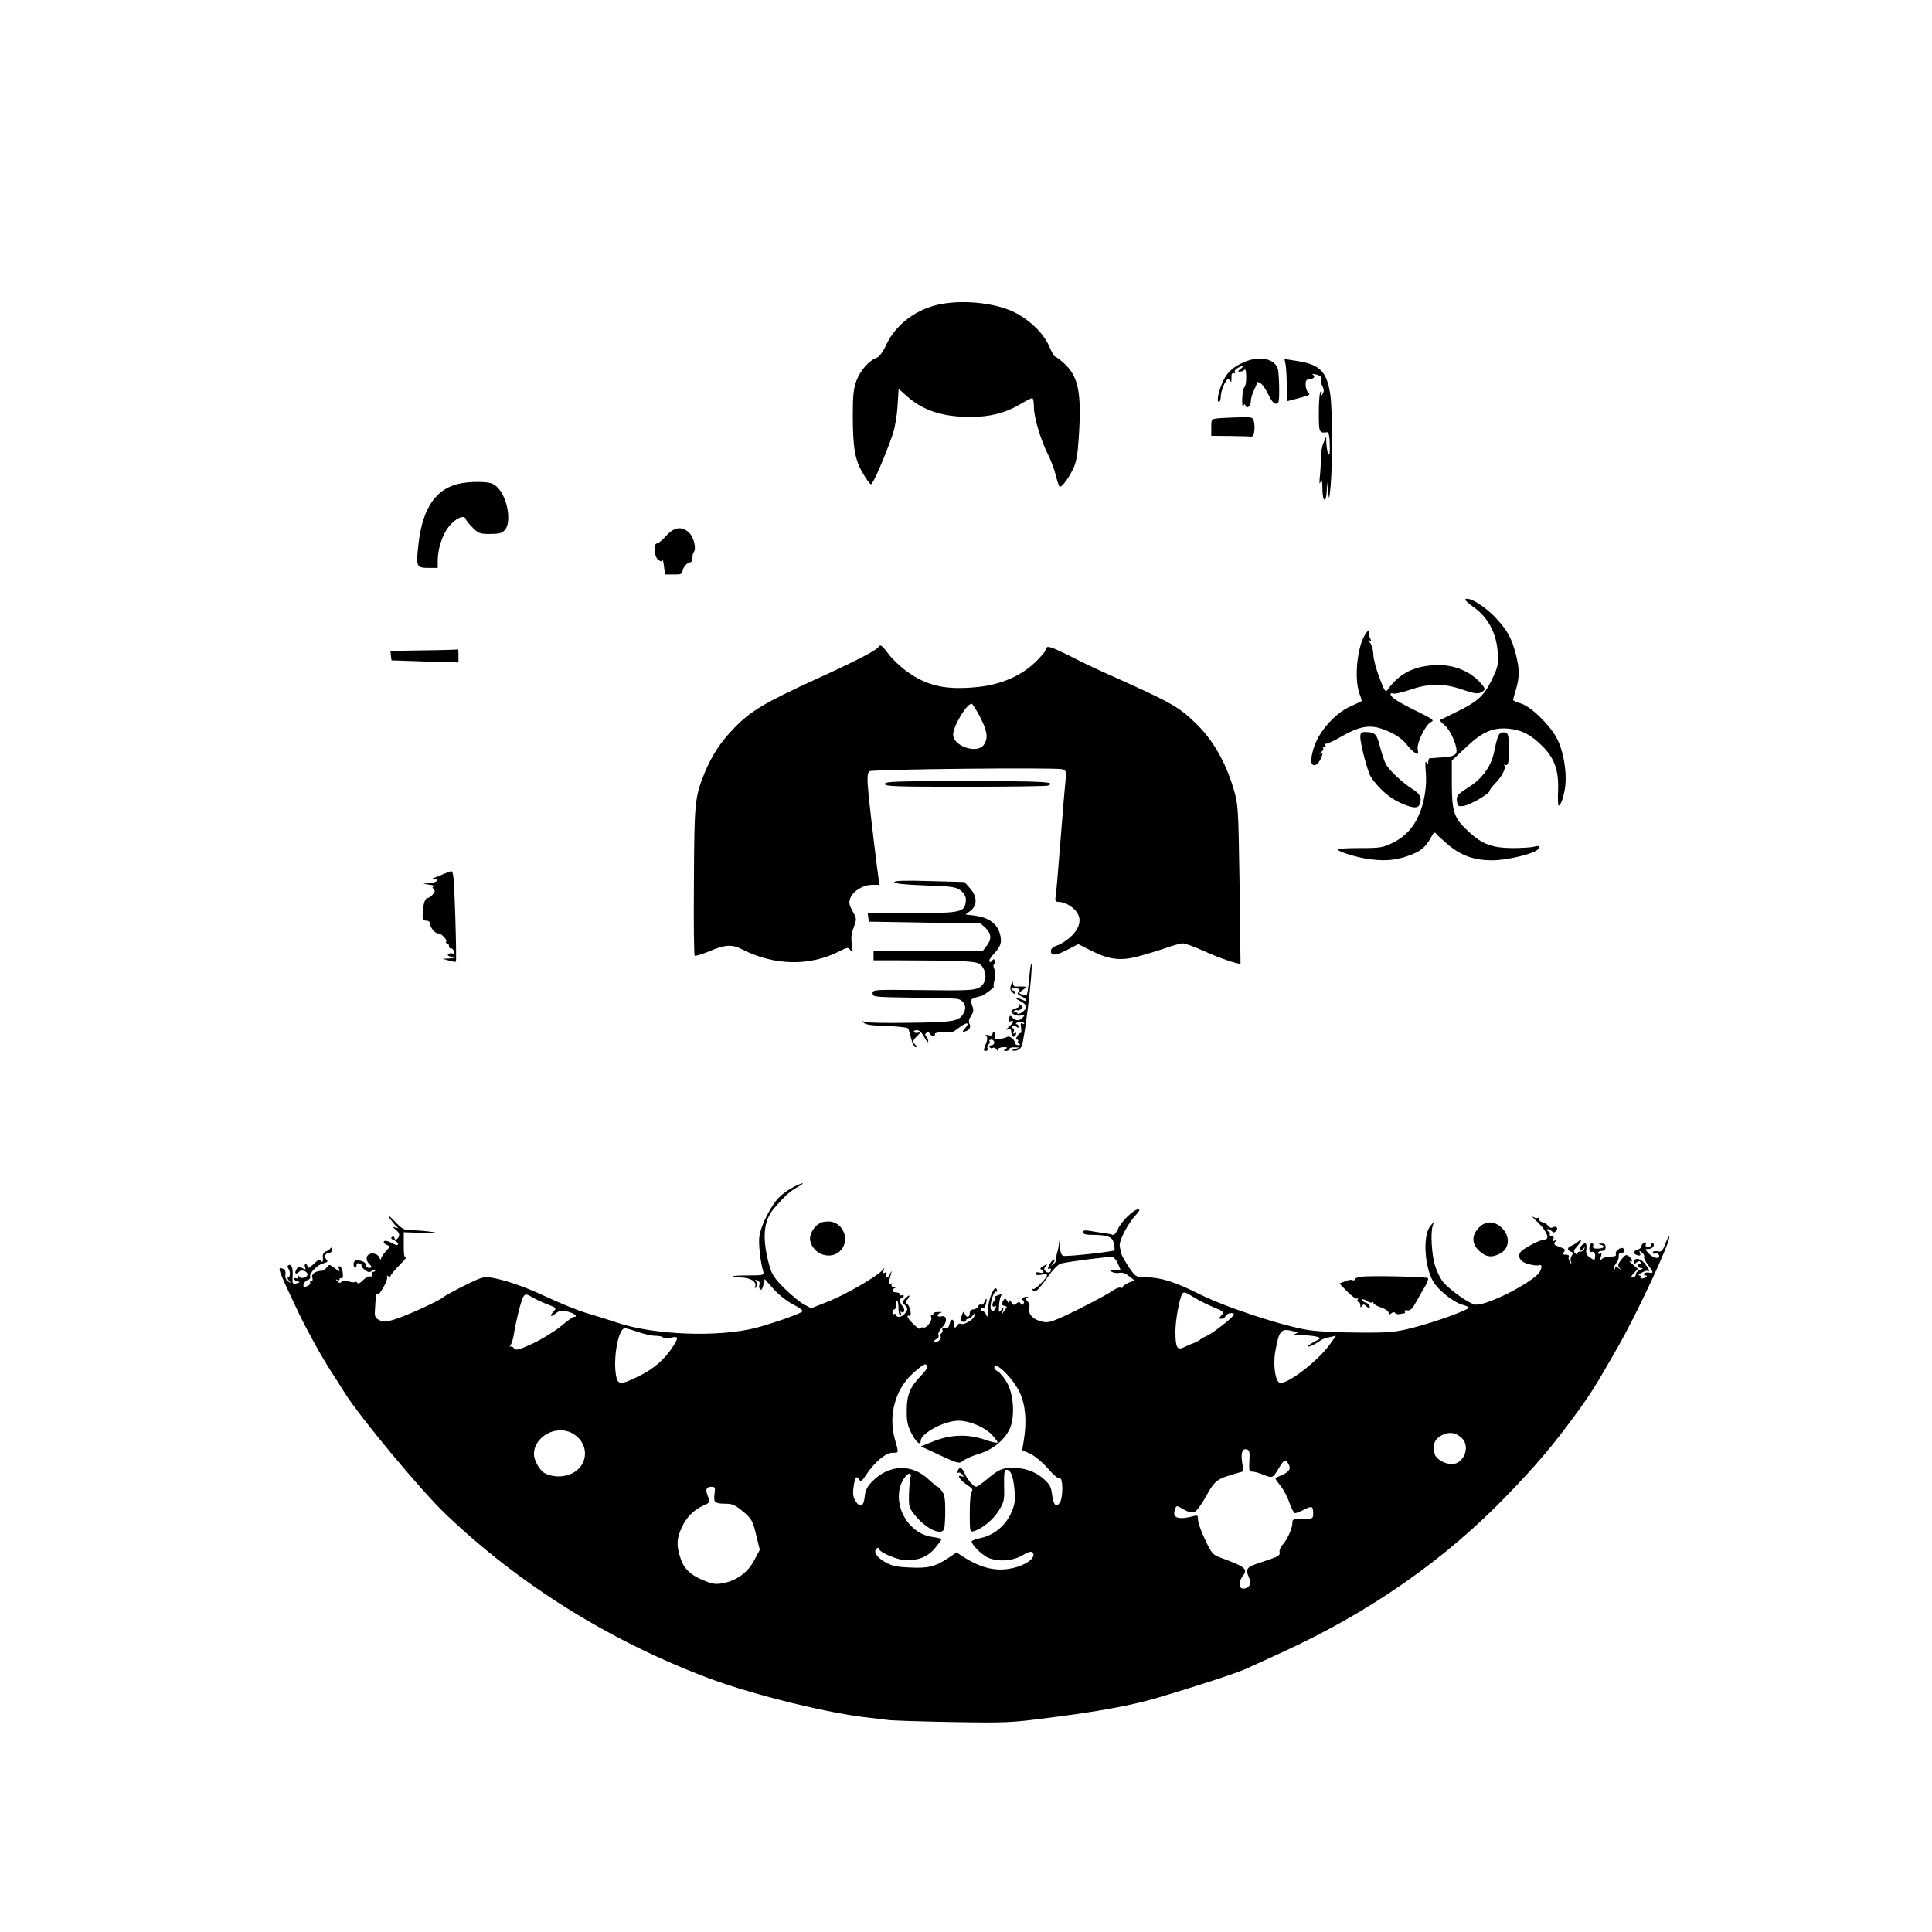 <?xml version="1.0" standalone="no"?>
<!DOCTYPE svg PUBLIC "-//W3C//DTD SVG 20010904//EN"
 "http://www.w3.org/TR/2001/REC-SVG-20010904/DTD/svg10.dtd">
<svg version="1.0" xmlns="http://www.w3.org/2000/svg"
 width="1024pt" height="1024pt" viewBox="0 0 1024 1024"
 preserveAspectRatio="xMidYMid meet">
<g transform="translate(0,1024) scale(0.1,-0.1)"
fill="#000000" stroke="none">
<path d="M4985 8628 c-126 -24 -237 -107 -287 -214 -17 -37 -38 -66 -49 -69
-40 -13 -88 -66 -109 -121 -16 -45 -20 -78 -20 -182 0 -174 11 -239 52 -308
18 -32 38 -59 44 -61 9 -3 71 137 115 263 12 34 23 99 26 151 l6 92 46 -41
c83 -74 189 -108 334 -108 103 0 185 21 260 65 32 19 63 35 68 35 5 0 9 -22 9
-49 0 -53 36 -174 75 -251 14 -27 32 -75 40 -106 8 -32 17 -60 21 -63 8 -8 42
35 70 90 18 37 25 72 31 161 17 243 0 332 -77 402 -22 20 -44 36 -48 36 -5 0
-18 24 -31 54 -25 60 -88 126 -162 169 -98 58 -277 81 -414 55z"/>
<path d="M6590 8319 c-58 -26 -87 -54 -110 -104 -22 -51 -33 -105 -20 -105 6
0 10 11 10 25 0 32 26 95 39 95 5 0 12 -6 14 -12 3 -7 4 1 4 17 -1 20 2 29 11
27 8 -1 11 2 7 7 -3 6 3 15 14 20 29 16 39 13 17 -4 -15 -11 -16 -15 -5 -15 8
0 19 4 25 10 6 6 9 -8 9 -38 1 -26 -4 -50 -9 -54 -5 -3 -11 -30 -12 -59 -1
-29 1 -47 6 -40 6 11 8 11 12 0 7 -20 28 0 28 27 0 14 8 39 17 57 9 18 16 36
15 40 -1 4 7 3 17 -3 11 -5 30 -33 43 -60 15 -32 29 -50 40 -50 16 0 18 10 18
74 0 40 -3 88 -6 105 -12 60 -99 79 -184 40z"/>
<path d="M6814 8307 c3 -16 6 -67 6 -112 l0 -82 58 15 c68 19 69 19 54 34 -7
7 -12 25 -12 40 0 21 5 28 19 28 24 0 36 16 19 24 -7 2 -4 4 7 3 30 -4 45 -16
39 -32 -3 -7 -1 -23 6 -34 8 -16 8 -26 0 -39 -11 -16 -11 -16 -6 1 3 11 2 15
-4 12 -6 -3 -10 -53 -10 -111 0 -109 1 -110 46 -105 7 1 11 -24 12 -66 1 -47
-1 -62 -8 -48 -5 11 -9 36 -10 55 l-1 35 -15 -34 c-8 -19 -14 -58 -14 -85 1
-28 -2 -71 -5 -96 -3 -32 -2 -39 4 -25 7 15 10 6 10 -37 1 -70 20 -78 23 -10
l1 47 6 -50 c6 -48 6 -47 14 35 10 117 9 402 -2 477 -18 124 -56 162 -179 180
l-64 10 6 -30z"/>
<path d="M6458 8023 c-38 -4 -38 -5 -38 -49 l0 -44 100 -1 c55 -1 106 -2 113
-3 14 -1 21 45 13 80 -6 23 -10 24 -79 22 -39 -1 -89 -3 -109 -5z"/>
<path d="M2453 7680 c-137 -21 -213 -126 -235 -324 -14 -123 -12 -126 60 -126
l42 0 0 38 c0 62 24 137 59 181 35 44 81 65 90 40 2 -8 19 -29 37 -46 29 -30
38 -33 91 -33 48 0 64 4 79 21 35 39 16 164 -34 220 -23 25 -36 31 -82 34 -30
2 -78 0 -107 -5z"/>
<path d="M3530 7399 c-19 -21 -40 -39 -47 -39 -22 0 -16 -73 7 -88 16 -10 20
-10 22 0 0 7 4 -7 7 -32 l6 -45 46 0 c36 -1 45 3 46 17 2 20 26 48 42 48 6 0
11 11 11 23 0 13 3 27 7 31 15 15 1 77 -23 101 -38 38 -81 33 -124 -16z"/>
<path d="M7766 7063 c-3 -3 18 -22 46 -42 74 -52 120 -138 126 -237 4 -69 2
-78 -32 -149 -42 -85 -75 -115 -196 -173 -41 -20 -77 -38 -79 -39 -2 -1 10
-14 27 -28 28 -24 62 -97 62 -136 0 -22 -22 -31 -85 -34 -27 -2 -53 -4 -57 -4
-5 -1 -8 -9 -8 -18 0 -15 -2 -16 -10 -3 -6 10 -7 -8 -3 -52 7 -75 -9 -169 -39
-233 -29 -65 -74 -112 -136 -142 -53 -26 -66 -28 -174 -28 -65 0 -118 -3 -118
-7 0 -10 79 -36 144 -48 94 -16 159 -12 230 14 66 23 92 45 122 100 14 25 18
28 28 15 6 -8 37 -36 68 -62 68 -54 135 -77 227 -77 66 0 186 26 229 49 32 17
28 33 -5 24 -16 -5 -68 -8 -118 -8 -107 1 -158 20 -230 86 -78 72 -89 103 -90
251 l0 127 75 70 c86 82 142 106 224 99 69 -6 121 -32 181 -93 65 -64 88 -131
83 -240 -2 -41 0 -75 3 -75 12 0 30 54 36 110 7 74 -11 180 -44 244 -36 71
-138 171 -191 187 -23 7 -42 15 -42 19 0 4 7 29 15 56 19 63 19 111 -1 187
-21 81 -43 123 -99 184 -58 66 -151 124 -169 106z"/>
<path d="M7236 6878 c-43 -68 -59 -233 -31 -313 8 -21 13 -40 12 -41 -1 -1
-27 -13 -57 -27 -64 -28 -130 -91 -171 -162 -29 -50 -47 -125 -35 -144 10 -15
32 -3 45 25 14 32 14 37 -1 29 -7 -4 -5 0 4 8 10 8 15 17 11 20 -3 4 -1 7 6 7
7 0 9 5 6 10 -4 6 -2 9 3 8 5 -2 43 16 85 40 104 59 159 65 247 25 42 -19 75
-42 93 -66 15 -20 37 -41 47 -47 18 -9 19 -8 14 17 -6 35 42 134 72 147 18 8
6 16 -80 58 -99 49 -136 73 -136 89 0 5 6 6 14 3 8 -3 48 6 90 20 99 35 181
35 280 0 59 -20 79 -23 95 -14 28 14 27 20 -11 60 -53 54 -131 85 -213 85
-123 -1 -206 -41 -269 -129 -12 -18 -16 -13 -45 62 -17 45 -32 101 -32 124 -1
24 -9 52 -18 62 -10 12 -11 16 -3 12 11 -7 12 -4 3 13 -7 12 -9 26 -6 31 3 6
4 10 1 10 -3 0 -12 -10 -20 -22z"/>
<path d="M4655 6810 c-11 -18 -128 -78 -335 -172 -266 -122 -339 -165 -425
-253 -75 -76 -122 -148 -161 -243 -51 -128 -54 -149 -56 -568 -2 -216 0 -395
4 -399 3 -4 35 6 70 20 91 39 126 42 184 12 168 -85 353 -89 509 -11 47 24 50
25 63 7 12 -16 13 -12 7 30 -5 35 -3 60 10 92 16 44 16 46 -6 85 -18 32 -21
46 -13 67 13 39 68 73 116 73 l40 0 -6 38 c-7 43 -42 335 -52 435 -9 93 -8
117 4 129 11 11 975 21 1021 11 22 -6 23 -9 18 -67 -4 -34 -16 -178 -27 -321
-11 -143 -22 -272 -25 -287 -4 -23 -1 -28 16 -28 11 0 30 -5 42 -11 80 -41 91
-105 28 -168 -21 -21 -55 -44 -75 -51 -25 -8 -36 -18 -36 -31 0 -27 28 -24 91
9 l54 28 65 -33 c96 -49 157 -57 250 -33 41 11 107 31 145 44 39 14 81 26 94
26 13 0 64 -19 113 -41 75 -35 190 -74 193 -66 0 1 -2 191 -5 422 -7 419 -7
420 -33 508 -44 145 -113 262 -204 348 -87 84 -127 106 -448 250 -66 29 -167
77 -224 107 -79 39 -107 49 -113 40 -4 -7 -8 -15 -8 -18 0 -3 -21 -28 -47 -54
-74 -75 -184 -124 -309 -137 -170 -18 -273 5 -381 85 -32 23 -74 63 -93 89
-36 48 -45 54 -55 37z m539 -369 c39 -75 45 -114 20 -149 -33 -48 -155 -10
-162 50 -5 40 70 168 98 168 4 0 24 -31 44 -69z"/>
<path d="M2247 6793 l-178 -3 3 -25 3 -25 178 -6 177 -5 0 36 c0 19 -1 34 -2
33 -2 -1 -83 -4 -181 -5z"/>
<path d="M7210 6334 c0 -38 39 -186 56 -212 37 -56 93 -107 149 -134 68 -32
100 -35 109 -12 13 35 5 54 -35 80 -56 35 -127 102 -144 135 -8 14 -21 56 -31
92 -17 68 -26 77 -81 77 -18 0 -23 -6 -23 -26z"/>
<path d="M7941 6338 c-6 -13 -15 -48 -21 -80 -16 -79 -61 -143 -138 -192 -57
-36 -63 -43 -60 -71 3 -27 6 -30 33 -27 33 3 140 65 140 80 0 5 13 23 28 38
36 36 60 81 51 96 -4 7 -3 8 4 4 16 -10 24 29 20 104 -3 59 -5 65 -25 68 -16
2 -26 -4 -32 -20z"/>
<path d="M4690 6085 c0 -13 54 -15 424 -15 233 0 431 3 440 6 51 20 -24 24
-424 24 -384 0 -440 -2 -440 -15z"/>
<path d="M2390 5622 c-8 -2 -28 -10 -45 -17 -16 -7 -37 -16 -45 -18 -11 -4
-11 -6 3 -6 33 -2 6 -21 -31 -23 -37 -1 -37 -1 8 -8 25 -4 36 -8 26 -8 -16 -2
-17 -5 -8 -14 9 -9 8 -16 -5 -30 -9 -10 -22 -18 -28 -18 -13 0 -25 -43 -25
-91 0 -22 5 -29 20 -29 13 0 20 -7 20 -18 0 -19 29 -52 42 -49 13 3 49 -33 43
-43 -3 -6 -1 -10 4 -10 6 0 11 -7 11 -15 0 -8 5 -14 11 -12 6 1 13 -6 14 -16
2 -9 -1 -15 -6 -11 -5 3 -15 2 -21 -2 -9 -6 -5 -10 12 -15 22 -6 21 -7 -10 -9
l-35 -2 34 -9 c18 -6 35 -8 37 -6 3 2 1 112 -3 244 -7 206 -10 239 -23 235z"/>
<path d="M4740 5564 c0 -7 54 -13 161 -17 139 -4 165 -8 188 -25 28 -21 36
-42 27 -76 -10 -41 -43 -46 -287 -46 l-230 0 3 -22 3 -23 297 -5 296 -5 26
-24 c31 -30 33 -59 5 -95 l-20 -26 -290 0 -289 0 0 -25 0 -25 123 0 c379 -1
425 -4 446 -25 36 -37 31 -99 -10 -120 -26 -14 -69 -16 -297 -13 -261 3 -267
3 -267 -17 0 -19 8 -20 215 -23 118 -1 225 -4 237 -7 33 -8 48 -42 32 -72 -25
-47 -49 -51 -290 -54 -123 -2 -231 0 -239 5 -12 7 -13 7 -2 -5 9 -10 45 -15
123 -17 72 -3 112 -8 114 -15 2 -7 9 -31 15 -54 6 -24 16 -43 22 -43 9 0 9 3
0 12 -17 17 -15 24 11 49 16 16 18 20 5 16 -10 -3 -20 -2 -23 3 -4 6 3 10 14
10 14 0 27 -13 40 -37 11 -21 20 -31 21 -23 0 9 -5 21 -11 27 -8 8 -7 13 2 19
7 4 14 3 17 -4 2 -7 10 -12 18 -12 9 0 12 5 9 10 -5 9 78 16 88 8 2 -2 20 10
41 26 41 31 60 28 30 -5 -13 -15 -14 -20 -4 -17 27 6 38 22 29 40 -7 13 -4 26
8 44 13 21 15 31 5 56 -10 27 -9 30 14 39 14 5 29 9 33 9 4 0 22 11 41 25 19
14 31 25 28 25 -4 0 -2 15 3 34 6 22 6 43 -1 60 -6 16 -6 26 0 26 5 0 7 7 3
16 -4 12 -7 13 -14 3 -4 -8 -11 -10 -15 -6 -4 4 4 20 18 35 43 45 50 67 38
112 -14 53 -60 87 -129 96 l-54 7 26 19 c38 28 37 77 -2 120 l-29 33 -186 5
c-132 4 -186 2 -186 -6z"/>
<path d="M5455 5057 c-4 -48 -10 -89 -14 -91 -3 -2 -15 0 -25 3 -18 7 -18 8 5
24 22 16 22 17 4 18 -11 1 -28 1 -37 0 -11 -2 -18 5 -19 16 0 14 -3 12 -10 -6
-7 -19 -6 -28 6 -40 10 -10 15 -11 15 -3 0 7 -4 12 -10 12 -5 0 -10 4 -10 9 0
4 11 6 25 3 20 -3 23 -7 14 -18 -9 -11 -5 -16 15 -25 14 -7 26 -16 26 -21 0
-5 -9 -4 -19 2 -11 5 -26 10 -33 10 -7 0 2 -8 20 -16 17 -9 32 -22 32 -30 0
-17 -44 -48 -48 -34 -2 6 -9 7 -14 4 -7 -4 -8 -2 -4 5 4 6 11 9 15 7 4 -3 13
-1 21 4 13 8 13 11 1 22 -8 7 -11 8 -8 2 4 -7 -3 -14 -18 -18 -14 -4 -25 -11
-25 -16 0 -15 31 -28 54 -22 19 5 19 4 7 -11 -16 -20 -41 -19 -57 2 -9 11 -12
10 -16 -7 -4 -15 -2 -19 8 -15 21 8 17 -6 -8 -29 -18 -15 -19 -18 -5 -14 12 4
17 0 17 -14 0 -24 16 -34 24 -14 4 10 2 13 -6 8 -8 -5 -9 -2 -5 9 3 10 2 17
-4 17 -6 0 -7 5 -4 10 5 8 11 7 21 -1 9 -7 14 -8 14 -1 0 6 -6 12 -12 14 -7 3
-2 7 10 10 12 4 25 1 29 -4 4 -7 1 -8 -7 -3 -10 6 -12 0 -8 -23 2 -17 2 -29
-2 -27 -3 2 -11 -5 -18 -16 -8 -12 -9 -19 -1 -19 5 0 8 -4 5 -9 -4 -5 0 -12 6
-14 8 -3 6 -6 -4 -6 -10 -1 -18 4 -18 10 0 17 -29 41 -41 34 -5 -4 -24 -9 -41
-12 -27 -4 -30 -2 -25 16 3 12 1 21 -4 21 -5 0 -9 -5 -9 -11 0 -7 -9 -9 -21
-6 -15 4 -19 3 -11 -5 7 -7 6 -20 -4 -44 -12 -30 -12 -34 1 -34 8 0 12 6 9 14
-3 8 0 17 5 21 6 3 9 11 6 16 -4 5 1 9 9 9 9 0 16 -7 16 -15 0 -8 -7 -15 -16
-15 -8 0 -12 -5 -9 -10 4 -6 11 -7 17 -4 6 4 14 0 19 -7 6 -10 9 -11 9 -1 0 6
12 12 28 12 21 0 24 -2 12 -10 -13 -8 -12 -10 3 -10 9 0 17 5 17 10 0 6 12 10
28 9 l27 -1 -25 -8 c-24 -8 -24 -8 -3 -9 13 -1 29 8 37 22 15 22 62 414 53
439 -2 7 -8 -26 -12 -75z"/>
<path d="M4205 3948 c-22 -11 -55 -34 -73 -52 -42 -39 -98 -147 -107 -207 -6
-39 5 -137 21 -191 5 -16 -4 -18 -82 -18 -90 0 -112 -7 -34 -11 50 -2 81 -23
73 -47 -4 -14 -3 -15 5 -2 8 10 8 18 0 27 -8 10 -7 12 6 7 10 -4 15 -13 11
-24 -3 -10 -1 -21 5 -25 6 -4 13 7 16 25 l7 31 47 -53 c28 -31 71 -65 104 -82
32 -16 53 -32 49 -37 -14 -13 -144 -59 -243 -86 -197 -52 -542 -40 -740 27
-47 16 -119 38 -160 50 -41 12 -138 51 -215 87 -121 57 -238 96 -310 104 -11
1 -33 -3 -49 -10 -53 -22 -171 -83 -186 -96 -22 -20 -200 -101 -261 -119 -43
-13 -56 -14 -78 -3 -21 10 -26 19 -24 47 4 79 7 99 13 90 4 -6 18 11 33 38 15
27 23 53 19 57 -4 5 -1 5 6 1 6 -4 12 -3 12 1 0 5 21 31 47 57 27 27 42 46 36
42 -10 -5 -13 10 -13 63 l0 70 103 -4 c79 -3 91 -2 52 5 -27 4 -74 9 -104 9
-51 1 -57 4 -100 49 -32 32 -40 38 -27 17 11 -16 27 -36 35 -43 14 -12 14 -13
-4 -8 -18 6 -17 4 3 -12 15 -12 21 -24 16 -35 -7 -19 -24 -23 -24 -6 0 5 -5 7
-12 3 -8 -5 -5 -11 10 -17 12 -6 22 -14 22 -19 0 -11 -7 -10 -40 7 -18 9 -31
11 -35 5 -3 -6 3 -14 14 -18 21 -7 20 -8 -4 -34 -14 -15 -25 -33 -26 -40 0 -7
-4 -4 -8 6 -10 27 -58 30 -66 5 -4 -11 0 -26 9 -35 20 -19 20 -24 1 -24 -8 0
-15 6 -15 14 0 15 -21 26 -49 26 -10 0 -17 -8 -17 -20 0 -11 4 -20 8 -20 4 0
8 7 8 15 0 9 6 12 15 8 9 -3 14 -8 11 -10 -3 -3 5 -14 17 -23 16 -13 26 -15
35 -8 7 6 15 8 19 4 3 -3 1 -6 -6 -6 -7 0 -11 -6 -8 -14 4 -9 0 -13 -11 -11
-9 1 -27 -8 -39 -21 -13 -14 -25 -20 -28 -14 -4 6 -10 8 -15 5 -5 -3 -19 -1
-33 4 -16 6 -28 6 -36 -2 -8 -8 -14 -8 -23 2 -10 11 -10 13 0 7 6 -4 12 -2 12
4 0 6 4 8 10 5 6 -4 9 7 7 26 -1 18 -8 34 -15 37 -8 2 -10 -2 -5 -14 6 -16 2
-15 -22 4 -28 22 -30 22 -43 5 -7 -10 -18 -18 -25 -18 -34 -1 -58 -17 -52 -36
4 -11 2 -19 -5 -19 -6 0 -9 -4 -6 -9 5 -7 -15 -21 -30 -21 -14 0 -1 30 15 35
11 3 18 11 15 18 -6 18 37 63 69 71 23 6 27 9 17 21 -14 16 -5 35 16 35 8 0
14 8 14 18 0 10 -3 13 -8 6 -4 -6 -15 -13 -25 -17 -10 -4 -17 -15 -16 -24 2
-30 -1 -39 -9 -25 -6 9 -17 5 -40 -18 -22 -20 -32 -25 -32 -15 0 8 -4 15 -10
15 -5 0 -7 -7 -3 -16 5 -14 3 -15 -15 -5 -18 9 -23 8 -32 -9 -11 -21 -1 -27
16 -10 13 13 44 2 44 -15 0 -16 -38 -26 -44 -11 -3 7 -5 7 -5 -2 -1 -7 -5 -10
-11 -7 -5 3 -10 2 -10 -4 0 -5 8 -11 18 -13 14 -3 13 -5 -6 -10 -21 -6 -23 -4
-21 36 3 45 -6 70 -22 60 -6 -3 -6 -10 -1 -17 12 -16 11 -47 -1 -47 -5 0 -3
-8 4 -17 13 -17 12 -17 -4 -4 -12 9 -17 23 -14 37 2 14 -2 25 -10 28 -37 15
-35 10 81 -235 44 -91 118 -226 169 -305 21 -32 56 -87 77 -121 77 -123 399
-510 528 -634 395 -379 879 -680 1407 -877 231 -86 642 -187 850 -207 33 -4
74 -9 90 -11 17 -3 167 -8 335 -11 289 -5 316 -4 515 22 265 33 441 66 575
105 212 63 424 132 474 155 28 13 112 51 186 85 469 214 870 493 1205 842 153
159 236 258 350 413 87 119 107 151 224 355 104 179 292 583 278 596 -2 2 -12
-15 -21 -39 -14 -38 -20 -44 -41 -39 -14 2 -25 0 -25 -7 0 -5 6 -8 14 -5 7 3
16 -1 19 -8 9 -24 -30 -18 -54 8 -22 24 -22 24 -2 24 12 0 23 7 27 15 3 8 1
15 -4 15 -6 0 -10 -4 -10 -10 0 -5 -7 -10 -16 -10 -10 0 -14 6 -11 14 4 10 1
13 -9 9 -7 -3 -14 -11 -14 -18 0 -7 -9 -15 -20 -18 -25 -7 -26 -23 -1 -30 15
-4 18 -1 13 12 -5 14 -4 14 11 2 9 -7 14 -17 11 -22 -3 -5 6 -24 20 -42 31
-41 32 -47 6 -42 -11 2 -22 0 -25 -6 -4 -5 -1 -9 6 -9 16 0 3 -13 -16 -16 -8
-1 -13 2 -9 7 3 5 -1 9 -8 9 -7 1 -2 7 12 14 14 8 28 12 32 10 16 -10 7 12
-15 40 -23 29 -57 32 -57 5 0 -9 4 -9 14 0 10 8 16 9 21 1 3 -5 1 -10 -4 -10
-19 0 -12 -20 7 -21 13 0 12 -2 -5 -9 -13 -5 -23 -16 -23 -25 0 -8 -7 -15 -15
-15 -13 0 -11 5 5 22 l21 23 -28 24 c-15 13 -22 20 -15 17 18 -10 15 9 -4 25
-14 12 -20 9 -40 -16 -19 -24 -21 -32 -11 -45 11 -13 10 -13 -5 -1 -14 11 -18
11 -18 1 0 -8 -3 -11 -6 -8 -3 4 1 17 10 30 15 22 16 27 16 48 0 6 7 10 15 10
15 0 20 12 9 23 -11 11 -46 -14 -40 -29 4 -10 -3 -14 -27 -14 -18 0 -39 -6
-46 -12 -11 -11 -12 -9 -6 11 5 16 4 21 -4 17 -6 -4 -11 -2 -11 3 0 6 9 11 20
11 13 0 20 7 20 20 0 14 -6 20 -22 19 -17 -1 -19 -2 -5 -6 28 -7 20 -20 -14
-21 -23 0 -29 3 -25 14 3 8 0 14 -7 14 -7 0 -13 -11 -13 -24 -1 -18 3 -24 15
-21 15 3 20 -16 12 -43 -1 -1 -11 4 -24 13 -18 12 -23 22 -19 45 2 17 0 30 -6
30 -14 0 -36 -29 -28 -37 4 -4 12 -1 17 7 9 13 10 13 6 0 -2 -8 -12 -14 -21
-14 -9 1 -16 -3 -16 -9 0 -7 -4 -7 -12 1 -9 9 -7 17 10 35 26 28 29 47 5 25
-10 -8 -26 -18 -35 -21 -22 -8 -23 -23 -2 -31 12 -5 14 -9 5 -20 -6 -7 -9 -22
-5 -32 5 -18 5 -18 -6 -1 -6 9 -8 22 -5 27 3 6 -4 10 -16 10 -17 0 -19 3 -10
14 10 12 6 17 -23 27 -30 11 -33 15 -23 28 10 12 9 13 -2 6 -11 -6 -13 -4 -8
8 4 11 1 17 -9 17 -8 0 -13 4 -10 9 4 5 0 11 -6 14 -7 2 -10 7 -7 11 4 4 13 1
21 -7 11 -11 16 -12 26 -1 14 15 -1 29 -20 18 -6 -4 -16 0 -22 8 -6 9 -20 18
-31 20 -11 2 -19 10 -17 17 1 7 -2 9 -8 6 -6 -4 -21 1 -33 11 -12 10 2 -4 31
-32 52 -50 69 -94 37 -94 -21 0 -108 -45 -124 -64 -21 -25 -4 -55 41 -66 22
-6 46 -9 54 -6 23 9 16 -28 -8 -51 -79 -70 -286 -169 -332 -157 -38 9 -142 85
-171 124 -14 19 -32 58 -40 85 -17 59 -23 169 -12 205 l8 25 -19 -22 c-45 -52
-31 -238 24 -310 33 -44 111 -102 147 -109 15 -4 29 -10 32 -14 6 -10 -174
-76 -295 -107 -95 -24 -122 -27 -280 -26 -96 0 -215 5 -265 12 -128 17 -442
119 -588 192 -130 65 -205 89 -283 89 -47 0 -54 3 -76 33 -25 32 -59 92 -58
102 0 3 -2 15 -5 28 -7 26 41 120 84 166 22 24 25 31 13 31 -24 0 -92 -67
-108 -107 -8 -18 -19 -30 -27 -28 -6 3 -25 7 -42 9 -16 2 -49 7 -72 11 -33 6
-43 4 -43 -6 0 -10 15 -14 53 -14 81 -1 103 -10 111 -46 3 -18 5 -34 3 -36 -8
-7 -258 -35 -272 -29 -10 3 -16 21 -17 53 -1 39 -2 42 -5 13 -2 -19 -7 -42
-10 -50 -3 -8 -5 -22 -4 -31 1 -9 -6 -22 -16 -29 -15 -12 -16 -12 -5 0 16 19
16 35 -1 18 -17 -17 -30 -51 -17 -43 6 3 10 2 10 -3 0 -17 -13 -22 -27 -11
-11 10 -11 15 -1 27 12 14 10 14 -12 2 -15 -8 -20 -15 -12 -18 6 -2 12 -8 12
-14 0 -5 -9 -6 -20 -3 -12 4 -20 2 -20 -6 0 -7 10 -9 30 -5 17 3 30 2 30 -2 0
-15 -67 -82 -75 -74 -4 4 -5 1 -1 -6 11 -18 27 -3 82 74 24 34 54 64 67 67 42
11 258 38 273 35 9 -2 22 -18 29 -35 l14 -33 -32 0 c-27 -1 -29 -2 -14 -11 10
-6 28 -8 41 -5 14 3 32 -3 50 -18 l29 -22 -32 -13 c-17 -8 -31 -18 -31 -23 0
-5 -5 -6 -10 -3 -6 3 -22 -2 -38 -13 -41 -29 -230 -126 -294 -152 -51 -21 -62
-22 -98 -11 -42 12 -65 45 -54 75 3 7 -2 21 -11 30 -11 11 -12 16 -4 16 7 0
10 2 7 5 -3 3 -13 2 -22 -1 -13 -5 -14 -9 -6 -14 7 -4 9 -13 5 -20 -6 -9 -9
-9 -15 1 -7 10 -11 10 -23 0 -13 -10 -17 -9 -26 6 -8 14 -11 15 -11 3 0 -11
-3 -10 -11 4 -9 15 -13 16 -20 5 -13 -20 -11 -27 7 -31 13 -3 13 -5 -1 -23
l-15 -20 6 20 c5 19 5 19 -9 2 -13 -16 -14 -14 -12 21 1 22 6 45 10 52 6 10 4
12 -9 7 -10 -4 -20 -7 -22 -7 -3 0 -3 -4 1 -9 3 -5 1 -12 -5 -16 -5 -3 -10
-13 -10 -21 0 -9 5 -12 11 -8 7 4 10 1 7 -6 -8 -25 -28 -23 -28 3 0 34 20 88
31 81 5 -3 6 3 2 12 -11 29 -46 -54 -47 -109 0 -35 -2 -43 -8 -28 -4 12 -12
21 -18 21 -5 0 -10 5 -10 11 0 5 4 8 9 5 5 -3 11 4 15 17 9 33 6 45 -5 19 -5
-13 -13 -20 -19 -17 -6 3 -13 -1 -16 -9 -3 -9 -15 -16 -25 -16 -12 0 -19 -7
-19 -20 0 -24 -18 -26 -27 -3 -5 14 -8 13 -14 -6 -12 -31 -11 -34 6 -37 8 -1
15 2 15 7 0 5 5 9 11 9 7 0 18 8 25 18 12 16 13 15 8 -3 -6 -22 -57 -50 -73
-41 -5 4 -14 -2 -20 -11 -6 -11 -11 -13 -12 -5 -1 6 -2 16 -3 21 -3 23 -16 21
-22 -2 -3 -15 -9 -26 -13 -25 -19 2 -31 -3 -26 -11 3 -5 1 -12 -4 -16 -6 -3
-8 -12 -5 -20 3 -7 -4 -18 -15 -25 -12 -6 -21 -7 -21 -1 0 5 7 11 15 15 8 3
12 12 9 20 -3 9 5 26 19 40 30 30 27 67 -4 59 -10 -3 -19 -1 -19 5 0 6 8 13
18 15 9 2 3 4 -15 3 -17 0 -29 -4 -26 -8 2 -5 -1 -8 -7 -8 -6 0 -8 -5 -5 -10
10 -16 -24 -62 -40 -56 -8 3 -15 0 -17 -6 -4 -11 -68 50 -68 64 0 5 4 7 9 4
15 -10 7 48 -9 61 -12 9 -13 14 -2 24 6 7 12 17 12 21 0 4 -9 -1 -20 -12 -19
-19 -19 -22 -5 -36 18 -19 18 -24 1 -46 -14 -20 -46 -24 -46 -7 0 5 -4 7 -10
4 -5 -3 -10 1 -10 9 0 9 5 16 10 16 6 0 10 12 10 27 0 14 3 24 6 20 3 -3 6
-22 6 -41 0 -20 4 -36 10 -36 5 0 6 5 2 12 -4 6 -3 8 4 4 16 -10 21 17 5 32
-15 16 -17 42 -3 42 6 0 10 5 10 11 0 5 -4 7 -10 4 -5 -3 -10 -1 -10 4 0 6 -9
11 -20 11 -22 0 -27 15 -7 23 7 3 4 6 -6 6 -11 1 -15 6 -11 13 5 7 3 8 -6 3
-13 -8 -12 0 5 62 3 10 -1 5 -9 -12 -13 -25 -22 -21 -17 8 1 5 -4 5 -10 1 -9
-5 -10 -2 -6 12 6 17 6 17 -6 2 -25 -31 -190 -127 -284 -165 l-94 -37 -37 20
c-20 10 -66 48 -103 84 -56 56 -68 74 -82 125 -39 143 -31 236 27 302 57 66
82 88 121 110 50 28 34 29 -20 1z m2126 -586 c24 -15 70 -38 102 -51 55 -23
57 -24 41 -42 -16 -18 -16 -19 0 -19 9 0 19 7 22 15 6 15 44 22 44 8 -1 -13
-108 -97 -143 -113 -18 -8 -34 -18 -37 -21 -4 -5 -33 -19 -50 -24 -3 -1 -18
-8 -33 -15 -38 -19 -47 -4 -47 84 0 58 21 174 36 198 8 13 18 10 65 -20z
m-3506 0 c17 -10 52 -26 78 -36 45 -17 47 -19 33 -35 -25 -27 -19 -35 9 -13
21 17 31 18 65 10 35 -9 56 -28 31 -28 -5 0 -36 -22 -69 -50 -33 -27 -100 -68
-148 -91 -77 -35 -90 -38 -100 -25 -6 9 -15 12 -20 8 -4 -4 -3 0 2 8 6 8 14
35 18 60 9 60 36 171 48 193 11 21 16 21 53 -1z m558 -182 c31 -11 72 -20 91
-20 19 0 37 -4 40 -9 3 -5 21 -5 41 -1 42 9 43 2 11 -48 -41 -65 -102 -118
-178 -155 -101 -50 -115 -49 -124 9 -14 97 15 244 48 244 8 0 39 -9 71 -20z
m3476 3 c23 -6 23 -7 5 -13 -11 -4 4 -7 36 -7 30 0 66 -4 80 -8 23 -7 23 -8
-14 -27 -21 -11 -36 -22 -33 -24 5 -5 38 11 67 32 8 6 30 14 48 17 l33 7 -33
-46 c-60 -84 -213 -204 -261 -204 -26 0 -41 89 -28 165 21 117 30 127 100 108z
m-1944 -184 c4 -5 -11 -29 -34 -51 -57 -59 -75 -100 -75 -183 -1 -56 4 -80 24
-120 25 -49 50 -70 50 -42 0 40 125 107 200 107 57 0 134 -32 174 -71 21 -22
36 -42 33 -45 -3 -3 -33 3 -66 15 -90 31 -181 28 -270 -7 l-70 -28 101 -47
c98 -45 101 -46 123 -29 13 10 51 27 86 37 82 25 151 89 169 155 19 69 8 170
-24 224 -15 25 -35 50 -46 56 -11 6 -20 15 -20 20 0 43 100 -55 136 -133 30
-67 37 -152 20 -253 l-8 -50 42 -19 c24 -11 64 -44 93 -77 29 -34 56 -57 64
-54 18 7 18 -104 0 -129 -20 -27 -33 -12 -41 44 -5 42 -13 55 -46 84 -46 39
-98 57 -164 57 -54 0 -74 -9 -137 -62 -25 -21 -50 -38 -55 -38 -14 0 -48 39
-62 73 -13 30 -27 35 -36 11 -3 -8 -2 -13 3 -10 5 3 14 -1 21 -9 11 -13 10
-14 -4 -9 -29 11 -7 -24 31 -47 24 -15 31 -25 24 -32 -7 -7 -11 -54 -11 -115
0 -102 0 -103 23 -97 43 13 102 61 131 109 28 45 30 55 28 132 -1 67 1 84 13
84 22 0 36 -35 42 -108 5 -56 2 -76 -17 -119 -29 -67 -90 -119 -159 -134 -28
-6 -51 -14 -51 -19 0 -18 56 -73 87 -86 54 -23 130 -18 181 12 31 18 47 23 54
16 21 -21 -17 -57 -81 -77 -97 -29 -182 -13 -289 56 l-32 21 -46 -31 c-68 -45
-106 -54 -203 -49 -73 3 -95 9 -134 31 -45 27 -61 57 -37 72 6 3 10 1 10 -5 0
-18 101 -60 144 -60 67 0 115 20 152 65 19 23 34 44 34 47 0 3 -22 8 -48 12
-116 15 -200 142 -173 259 9 38 36 77 53 77 5 0 7 -8 4 -18 -3 -10 -7 -50 -8
-89 -2 -64 0 -74 26 -107 57 -75 145 -119 160 -80 3 9 6 52 6 97 0 66 -4 87
-20 107 -11 14 -20 22 -20 19 0 -3 -20 14 -45 37 -91 88 -213 84 -304 -10 -25
-26 -35 -46 -38 -80 -6 -52 -24 -60 -49 -21 -12 19 -15 37 -10 72 7 54 14 64
29 42 9 -15 15 -11 39 26 44 66 103 115 138 115 35 0 34 -3 14 68 -38 129 1
271 98 356 56 49 63 52 73 35z m-1885 -354 c73 -38 93 -123 43 -183 -41 -48
-124 -62 -186 -30 -26 13 -57 68 -57 101 0 91 115 156 200 112z m4718 -27 c47
-45 11 -138 -53 -138 -38 0 -84 27 -91 54 -12 48 -1 78 36 98 40 21 74 17 108
-14z m-1126 -121 c-3 -51 -1 -57 16 -57 11 0 36 -7 55 -15 51 -21 53 -20 83
30 29 50 38 54 54 24 14 -25 2 -41 -40 -59 -17 -7 -30 -14 -30 -17 0 -2 13
-21 29 -41 16 -20 37 -61 46 -89 10 -29 23 -53 29 -53 6 0 28 8 48 19 42 21
48 19 48 -21 0 -27 -1 -28 -55 -28 -49 0 -55 -2 -55 -20 0 -29 -27 -91 -51
-116 -11 -12 -19 -30 -17 -39 4 -21 -5 -25 -99 -56 -78 -25 -84 -34 -62 -83
14 -30 -1 -56 -32 -56 -23 0 -25 36 -4 64 31 40 19 50 -115 100 -42 15 -48 22
-82 94 -21 43 -38 91 -38 106 0 21 -4 26 -17 22 -83 -23 -120 -13 -107 28 9
29 8 29 47 6 22 -13 44 -19 56 -15 11 3 38 39 61 80 45 84 60 96 143 120 l58
17 -7 44 c-8 53 0 77 23 72 15 -3 18 -13 15 -61z m-2835 -176 c-6 -45 2 -51
63 -51 29 0 48 -8 82 -36 54 -45 58 -53 78 -139 l17 -69 -29 -55 c-34 -64 -88
-105 -160 -121 -40 -8 -56 -7 -97 9 -77 29 -116 64 -134 122 -23 69 -21 105 7
164 24 54 65 94 116 116 34 15 34 17 20 54 -12 32 -6 45 22 45 18 0 20 -5 15
-39z"/>
<path d="M4354 3761 c-38 -16 -66 -62 -60 -96 16 -77 114 -107 164 -50 45 53
14 138 -53 150 -17 2 -40 0 -51 -4z"/>
<path d="M7837 3732 c-38 -40 -37 -85 4 -123 35 -32 66 -36 108 -14 52 26 57
91 12 136 -40 39 -87 40 -124 1z"/>
<path d="M7213 3473 c-18 -2 -33 -9 -33 -14 0 -6 -5 -7 -11 -4 -5 4 -24 1 -40
-6 l-30 -12 42 -43 c23 -24 47 -40 52 -37 6 3 7 1 3 -5 -4 -7 -2 -12 3 -12 6
0 11 -8 11 -17 0 -14 2 -15 9 -5 6 11 11 10 25 -3 14 -14 16 -14 16 -1 0 8 -9
18 -20 21 -11 3 -20 11 -20 16 0 5 10 3 23 -6 13 -8 27 -12 30 -8 4 3 7 2 7
-4 0 -5 18 -16 40 -23 22 -7 40 -20 40 -28 0 -11 3 -12 14 -3 9 7 17 8 20 2 3
-5 14 -8 24 -6 9 2 21 4 25 4 5 1 6 5 2 10 -3 6 3 8 14 6 16 -3 27 8 49 48 16
29 37 66 48 84 10 17 16 35 12 39 -8 7 -306 14 -355 7z"/>
</g>
</svg>
